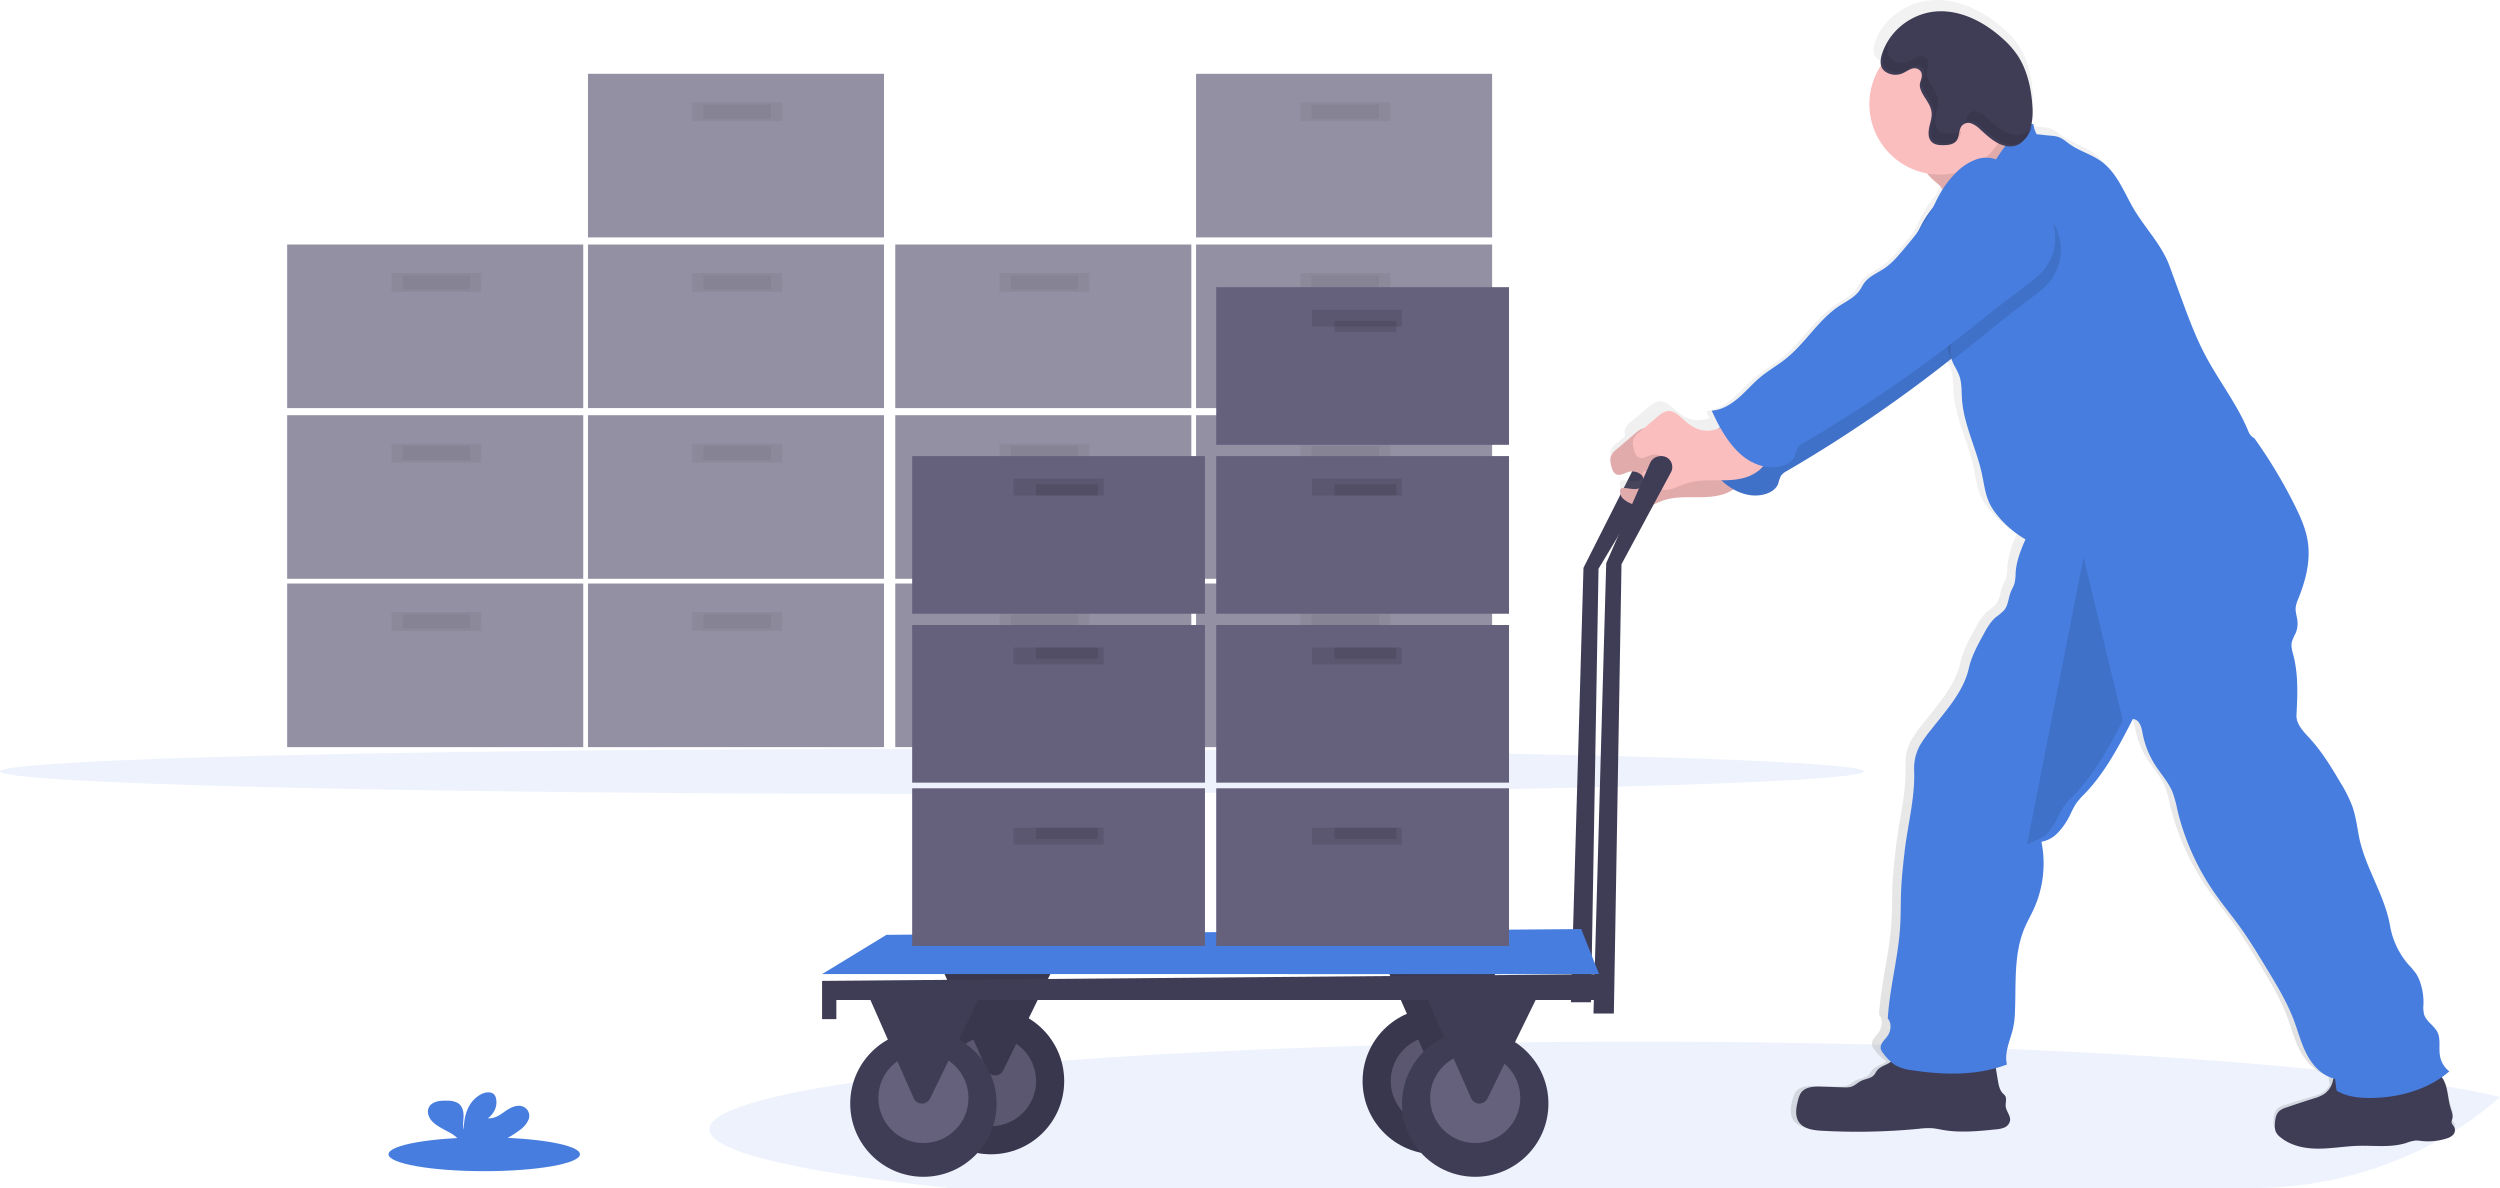<svg xmlns="http://www.w3.org/2000/svg" width="444" height="211" viewBox="0 0 444 211"><defs><linearGradient id="a" x1="49.984%" x2="49.984%" y1="100.023%" y2=".009%"><stop offset="0%" stop-color="gray" stop-opacity=".25"/><stop offset="54%" stop-color="gray" stop-opacity=".12"/><stop offset="100%" stop-color="gray" stop-opacity=".1"/></linearGradient></defs><g fill="none" fill-rule="evenodd"><ellipse cx="165.5" cy="137" fill="#477DDE" opacity=".1" rx="165.5" ry="4"/><g opacity=".7"><path fill="#65617D" d="M51 103.636h52.579v29.053H51z"/><path fill="#000" d="M69.508 108.688h15.984v3.368H69.508z" opacity=".1"/><path fill="#000" d="M71.506 109.109h11.988v2.526H71.506z" opacity=".1"/><path fill="#65617D" d="M104.421 103.636H157v29.053h-52.579z"/><path fill="#000" d="M122.929 108.688h15.984v3.368h-15.984z" opacity=".1"/><path fill="#000" d="M124.927 109.109h11.988v2.526h-11.988z" opacity=".1"/><path fill="#65617D" d="M51 73.741h52.579v29.053H51z"/><path fill="#000" d="M69.508 78.794h15.984v3.368H69.508z" opacity=".1"/><path fill="#000" d="M71.506 79.215h11.988v2.526H71.506z" opacity=".1"/><path fill="#65617D" d="M104.421 73.741H157v29.053h-52.579z"/><path fill="#000" d="M122.929 78.794h15.984v3.368h-15.984z" opacity=".1"/><path fill="#000" d="M124.927 79.215h11.988v2.526h-11.988z" opacity=".1"/><path fill="#65617D" d="M51 43.425h52.579v29.053H51z"/><path fill="#000" d="M69.508 48.478h15.984v3.368H69.508z" opacity=".1"/><path fill="#000" d="M71.506 48.899h11.988v2.526H71.506z" opacity=".1"/><path fill="#65617D" d="M104.421 43.425H157v29.053h-52.579z"/><path fill="#000" d="M122.929 48.478h15.984v3.368h-15.984z" opacity=".1"/><path fill="#000" d="M124.927 48.899h11.988v2.526h-11.988z" opacity=".1"/><path fill="#65617D" d="M104.421 13.109H157v29.053h-52.579z"/><path fill="#000" d="M122.929 18.162h15.984v3.368h-15.984z" opacity=".1"/><path fill="#000" d="M124.927 18.583h11.988v2.526h-11.988z" opacity=".1"/></g><g opacity=".7"><path fill="#65617D" d="M159 103.636h52.579v29.053H159z"/><path fill="#000" d="M177.508 108.688h15.984v3.368h-15.984z" opacity=".1"/><path fill="#000" d="M179.506 109.109h11.988v2.526h-11.988z" opacity=".1"/><path fill="#65617D" d="M212.421 103.636H265v29.053h-52.579z"/><path fill="#000" d="M230.929 108.688h15.984v3.368h-15.984z" opacity=".1"/><path fill="#000" d="M232.927 109.109h11.988v2.526h-11.988z" opacity=".1"/><path fill="#65617D" d="M159 73.741h52.579v29.053H159z"/><path fill="#000" d="M177.508 78.794h15.984v3.368h-15.984z" opacity=".1"/><path fill="#000" d="M179.506 79.215h11.988v2.526h-11.988z" opacity=".1"/><path fill="#65617D" d="M212.421 73.741H265v29.053h-52.579z"/><path fill="#000" d="M230.929 78.794h15.984v3.368h-15.984z" opacity=".1"/><path fill="#000" d="M232.927 79.215h11.988v2.526h-11.988z" opacity=".1"/><path fill="#65617D" d="M159 43.425h52.579v29.053H159z"/><path fill="#000" d="M177.508 48.478h15.984v3.368h-15.984z" opacity=".1"/><path fill="#000" d="M179.506 48.899h11.988v2.526h-11.988z" opacity=".1"/><path fill="#65617D" d="M212.421 43.425H265v29.053h-52.579z"/><path fill="#000" d="M230.929 48.478h15.984v3.368h-15.984z" opacity=".1"/><path fill="#000" d="M232.927 48.899h11.988v2.526h-11.988z" opacity=".1"/><path fill="#65617D" d="M212.421 13.109H265v29.053h-52.579z"/><path fill="#000" d="M230.929 18.162h15.984v3.368h-15.984z" opacity=".1"/><path fill="#000" d="M232.927 18.583h11.988v2.526h-11.988z" opacity=".1"/></g><ellipse cx="86" cy="205" fill="#477DDE" rx="17" ry="3"/><path fill="#477DDE" d="M92.268 200.728c.804-.543 1.388-1.276 1.676-2.102a1.787 1.787 0 0 0-1.172-2.138c-1.077-.341-2.227.28-3.098.904-.87.624-1.872 1.34-3.01 1.205 1.192-.899 1.73-2.25 1.418-3.561a1.391 1.391 0 0 0-.394-.726c-.6-.53-1.68-.305-2.398.112-2.275 1.329-2.909 3.895-2.922 6.2-.228-.83-.035-1.698-.04-2.54-.004-.843-.288-1.816-1.159-2.262a4.049 4.049 0 0 0-1.75-.341c-1.02-.033-2.161.054-2.857.675-.875.77-.643 2.062.11 2.904.752.842 1.903 1.383 2.961 1.967.847.42 1.57.991 2.114 1.674.065.095.118.196.157.301h6.414a18.306 18.306 0 0 0 3.95-2.272z"/><path fill="#3F3D56" d="M294.97 81.657c-.075-.645-.492-1.21-1.11-1.5a2.19 2.19 0 0 0-1.616-.004 2.01 2.01 0 0 0-1.127 1.093l-9.89 19.596L279 178h3.563l1.336-76.986 10.884-18.14a1.9 1.9 0 0 0 .187-1.217z"/><path fill="#477DDE" d="M444 194.82a60.876 60.876 0 0 1-8.86 6.524c-.05.07-.104.136-.164.196a2.73 2.73 0 0 1-1.156.588 68.458 68.458 0 0 1-34.08 8.87H168.638c-26.48-2.76-42.638-6.42-42.638-10.438 0-3.114 9.701-6.016 26.405-8.445a269.162 269.162 0 0 1 8.97-1.167l2.055-.243c1.524-.176 3.09-.348 4.695-.515h.13l1.681-.17c1.421-.15 2.871-.29 4.35-.427l1.077-.098 2.745-.247c1.782-.162 3.603-.317 5.464-.464 1.544-.123 3.113-.245 4.707-.367 16.166-1.214 34.803-2.13 55.084-2.723l5.792-.2 1.95-.042 4.12-.094 1.651-.034 1.736-.034 1.236-.022 5.8-.093 2.98-.043h.61c7.047-.085 14.226-.13 21.537-.132 14.451 0 28.465.175 41.818.507 7.667.187 15.1.426 22.298.716h.068c20.755.826 39.334 2.045 54.709 3.558l.282.03c3.946.387 7.683.8 11.189 1.226 3.3.4 6.397.823 9.272 1.253.996.15 1.963.303 2.904.452l.24.042c3.985.652 7.482 1.317 10.445 2.037z" opacity=".1"/><path fill="url(#a)" d="M435.73 200.622a1.507 1.507 0 0 1-.164.193 2.762 2.762 0 0 1-1.164.58c-.856.238-1.736.379-2.624.42h-.266c-.507.017-1.015 0-1.52-.05a7.103 7.103 0 0 0-1.113-.072h-.05a7.959 7.959 0 0 0-1.587.39 14.167 14.167 0 0 1-3.513.497h-.423c-1.329 0-2.674-.046-4.007-.038h-.648c-2.285.059-4.557.42-6.842.458h-.733c-2.238-.055-4.528-.53-6.31-1.874a2.48 2.48 0 0 1-.845-.942 2.626 2.626 0 0 1-.149-1.26c.043-.76.19-1.589.766-2.101a3.34 3.34 0 0 1 1.22-.584c.774-.248 1.552-.488 2.327-.727.774-.24 1.658-.496 2.492-.74l.16-.05.466-.14.3-.1a4.934 4.934 0 0 0 1.042-.47 3.437 3.437 0 0 0 1.07-1.064c.047-.075.098-.155.14-.235.042-.08 0-.13-.03-.198-.071-.525-.126-1.063-.22-1.575a6.359 6.359 0 0 1-3.127-1.757 9.99 9.99 0 0 1-1.824-2.45c-1.053-1.967-1.595-4.164-2.382-6.253-1.206-3.177-2.962-6.11-4.731-9.018-1.617-2.68-3.242-5.37-5.078-7.904-1.223-1.681-2.54-3.282-3.75-4.967a43.98 43.98 0 0 1-7.228-15.675 20.633 20.633 0 0 0-.876-3.185c-.727-1.765-2.06-3.202-3.093-4.816a15.878 15.878 0 0 1-2.239-5.702c-.211-1.152-.567-2.396-1.722-2.522l-.123.24c-2.395 4.622-4.853 9.329-8.463 13.102a13.896 13.896 0 0 0-1.579 1.803 17.303 17.303 0 0 0-1.015 1.942 12.604 12.604 0 0 1-2.247 3.265 6.4 6.4 0 0 1-.889.744 4.79 4.79 0 0 1-1.392.693 4.01 4.01 0 0 1-.601.134c0 .05.021.097.025.148.005.05.026.109.034.163a19.62 19.62 0 0 1-.774 10.056c-.03.101-.064.198-.102.299-.175.47-.365.933-.571 1.387-.516 1.113-1.13 2.18-1.612 3.31-.08.194-.161.387-.233.58-1.693 4.501-1.27 9.527-1.49 14.364a15.716 15.716 0 0 1-.376 3.143c-.288 1.164-.75 2.366-1.003 3.568a5.998 5.998 0 0 0-.055 2.753l-.102.037c-.453.168-.914.32-1.375.463v.063c.165.941.326 1.882.49 2.82.14.806.305 1.68.872 2.252.155.126.297.267.424.42.334.521.038 1.21.101 1.828.093.874.906 1.618.779 2.488a1.642 1.642 0 0 1-.99 1.168 2.939 2.939 0 0 1-.652.206l-.14.03a9.432 9.432 0 0 1-.761.096c-3.153.31-6.348.622-9.471.092-.618-.105-1.232-.243-1.858-.294a13.964 13.964 0 0 0-2.37.097c-5.793.545-11.62.657-17.43.336-1.511-.084-3.246-.328-4.046-1.61-.664-1.063-.423-2.437-.089-3.651.096-.447.27-.873.512-1.26a.812.812 0 0 1 .093-.119c.78-.962 2.243-1.02 3.504-.983l4.122.122a3.89 3.89 0 0 0 1.21-.092c.669-.194 1.177-.723 1.803-1.022.787-.374 1.777-.42 2.344-1.059l.072-.092c.1-.135.194-.276.28-.42 0-.03.038-.059.059-.088a.79.79 0 0 1 .05-.076c.521-.68 1.431-.908 2.172-1.34.112-.066.218-.14.317-.223l.085-.076a8.653 8.653 0 0 1-2.057-2.055 2.06 2.06 0 0 1-.47-.815 1.173 1.173 0 0 1 .051-.685.899.899 0 0 1 .068-.156l.021-.042c.288-.563.88-1.071 1.206-1.647a.256.256 0 0 0 .03-.059c.448-.84.537-2.143-.127-2.82.338-5.534 1.87-10.925 2.209-16.476.135-2.198.08-4.404.182-6.61.101-2.207.338-4.346.588-6.51.558-4.946 1.913-9.791 1.722-14.758a8.927 8.927 0 0 1 .06-1.387.835.835 0 0 1 0-.1 8.48 8.48 0 0 1 .943-2.909 22.337 22.337 0 0 1 2.078-2.908c2.602-3.361 5.73-6.723 6.656-10.858.479-2.135 1.537-4.09 2.59-6.01.622-1.143 1.27-2.315 2.264-3.155a9.931 9.931 0 0 0 1.494-1.261c.694-.891.72-2.122 1.13-3.181.212-.55.537-1.055.698-1.622 0-.06.03-.114.043-.173.093-.572.143-1.15.148-1.73 0-.169.025-.333.046-.497a17.466 17.466 0 0 1 1.443-4.803c.09-.193.174-.39.258-.584a18.097 18.097 0 0 1-5.078-4.375 10.324 10.324 0 0 1-1.231-1.844c-.872-1.72-1.07-3.677-1.481-5.56-.982-4.488-3.23-8.715-3.542-13.304-.093-1.4 0-2.845-.491-4.169a8.305 8.305 0 0 0-.478-1.042c-.077-.143-.148-.286-.225-.42l-.084-.16-.216-.42-.347.269a253.57 253.57 0 0 1-27.21 18.456l-.813.48a2.958 2.958 0 0 0-1.075.873c-.034.055-.063.11-.093.164-.194.4-.245.84-.423 1.26-.38.963-1.358 1.577-2.357 1.862a7.324 7.324 0 0 1-5.353-.685 6.465 6.465 0 0 1-.61-.336 8.279 8.279 0 0 1-1.557.66c-1.693.487-3.466.466-5.218.462-1.752-.004-3.542 0-5.2.572-1.11.374-2.184.991-3.335 1.05a3.14 3.14 0 0 1-.398 0 5.794 5.794 0 0 1-1.887-.55l-.347-.156a5.684 5.684 0 0 1-.525-.281 2.892 2.892 0 0 1-.512-.4 1.855 1.855 0 0 1-.474-.802 1.323 1.323 0 0 1 0-.668.42.42 0 0 1 .144-.252.46.46 0 0 1 .25-.063 7.67 7.67 0 0 1 1.447.121 5.2 5.2 0 0 0 .846.047h.153a1.84 1.84 0 0 0 1.27-.715.784.784 0 0 0 .11-.201.923.923 0 0 0 .075-.374.668.668 0 0 0 0-.097 6.045 6.045 0 0 1-.524-.256 5.121 5.121 0 0 1-.259-.148l-.05-.033a2.877 2.877 0 0 1-.424-.349 1.473 1.473 0 0 1-.215-.269 1.605 1.605 0 0 1-.25-.504 2.288 2.288 0 0 0-1.054.03c-.461.125-.927.394-1.384.487-.23.057-.473.047-.698-.03-.66-.235-.893-1.033-1.032-1.718-.026-.13-.055-.265-.077-.4a2.112 2.112 0 0 1 0-.781 2.881 2.881 0 0 1 1.113-1.442l1.388-1.155.102-.084c0-.114-.047-.227-.063-.34a2.133 2.133 0 0 1 0-.786 2.869 2.869 0 0 1 1.112-1.438l3.073-2.567c.575-.48 1.202-.984 1.95-1.034 1.114-.076 2.002.84 2.836 1.576 1.05.924 2.323 1.68 3.724 1.773.667.03 1.334-.06 1.968-.269l.36-.117a43.746 43.746 0 0 1-.588-1.244c1.802-.114 3.44-1.097 4.806-2.274 1.367-1.176 2.54-2.567 3.919-3.723 1.49-1.26 3.2-2.198 4.71-3.412 3.512-2.828 5.844-6.984 9.602-9.476 1.303-.87 2.81-1.563 3.698-2.858.275-.42.483-.84.766-1.26.902-1.261 2.446-1.841 3.72-2.715 1.274-.874 2.382-2.156 3.42-3.387.736-.878 1.476-1.757 2.179-2.66.647-1.198 1.193-2.45 1.87-3.63a17.827 17.827 0 0 1 2.002-2.808c.173-.336.35-.672.541-1 .19-.328.33-.55.508-.84.123-.19.25-.37.381-.555a26.289 26.289 0 0 0-.927-1.517l-.084-.114a12.66 12.66 0 0 0-1.194-1.11 11.35 11.35 0 0 1-1.312-.276c-5.368-1.462-9.088-6.31-9.081-11.838a12.118 12.118 0 0 1 1.921-6.577 3.824 3.824 0 0 1-.563-.227 2.227 2.227 0 0 1-.787-.643 1.854 1.854 0 0 1-.326-.815 4.13 4.13 0 0 1 .305-2.034 9.63 9.63 0 0 1 .394-.907.348.348 0 0 0 .03-.055c1.89-3.782 5.924-6.106 9.952-6.27 4.346-.172 8.578 1.853 12.006 4.753a16.017 16.017 0 0 1 2.725 2.845c1.79 2.47 2.598 5.63 2.835 8.762.09.968.072 1.943-.05 2.908a6.537 6.537 0 0 1-.415 1.61c-.076.197-.123.285-.19.42v.02c-.064.135-.136.26-.208.387l-.038.054-.055.089c.034.08.072.164.11.243.038.08.072.156.114.232h.051c.846.067 1.63.184 2.493.252.406.019.809.08 1.201.185.847.252 1.486.865 2.197 1.361 1.76 1.236 3.927 1.811 5.658 3.089 2.539 1.882 3.808 4.992 5.349 7.778 2.03 3.732 5.34 6.909 6.8 10.9.66 1.813 1.323 3.623 1.989 5.43 1.299 3.543 2.598 7.102 4.363 10.443 2.454 4.647 5.776 8.824 7.744 13.707.195.49.562.893 1.032 1.135a89.082 89.082 0 0 1 7.131 11.846c1.088 2.181 2.116 4.446 2.433 6.862.248 2.152.068 4.33-.529 6.413a30.985 30.985 0 0 1-1.24 3.64c-.19.415-.332.85-.423 1.298v.138c-.084.807.224 1.606.31 2.413a4.443 4.443 0 0 1-.217 1.924c-.034.097-.072.193-.11.29a10.329 10.329 0 0 0-.664 1.53 1.54 1.54 0 0 0-.034.193c-.14.912.224 1.832.423 2.744.745 3.295.61 6.724.423 10.086-.097 1.68 1.27 3.03 2.412 4.269 2.116 2.324 3.771 5.043 5.366 7.749a24.759 24.759 0 0 1 2.188 4.345c.605 1.731.847 3.564 1.18 5.358 1.08 5.547 4.605 10.447 5.561 16.006a14.245 14.245 0 0 0 3.272 6.884 14.63 14.63 0 0 1 1.409 1.68c.294.474.529.982.698 1.513.416 1.236.612 2.534.58 3.837a5.73 5.73 0 0 0 .105 1.866c.398 1.29 1.82 2 2.408 3.215.589 1.214.182 2.769.424 4.147a4.47 4.47 0 0 0 1.692 2.799c-.338.294-.694.563-1.058.84.337.26.632.569.876.916.167.233.309.482.423.744.559 1.29.576 2.824 1.033 4.202.195.572.47 1.177.3 1.757-.072.166-.12.342-.143.521 0 .378.397.626.55.97a1.04 1.04 0 0 1-.22 1.014z"/><path fill="#FBBEBE" d="M346.822 38c2.615-.689 4.944-2.128 7.226-3.552L362 29.503c-2.158-.167-4.021-1.67-5.128-3.49-1.107-1.819-1.564-3.935-1.94-6.013-3.418 1.302-6.38 3.51-9.14 5.843-1.094.922-3.419 2.316-3.756 3.756-.338 1.44 1.816 2.608 2.649 3.572.286.322 2.983 4.6 2.137 4.829z"/><path fill="#000" d="M346.822 38c2.615-.689 4.944-2.128 7.226-3.552L362 29.503c-2.158-.167-4.021-1.67-5.128-3.49-1.107-1.819-1.564-3.935-1.94-6.013-3.418 1.302-6.38 3.51-9.14 5.843-1.094.922-3.419 2.316-3.756 3.756-.338 1.44 1.816 2.608 2.649 3.572.286.322 2.983 4.6 2.137 4.829z" opacity=".1"/><path fill="#FBBEBE" d="M303.395 78.1c-1.41.74-2.91 1.497-4.487 1.392-1.418-.093-2.712-.88-3.777-1.845-.86-.766-1.745-1.722-2.875-1.642-.757.052-1.393.576-1.977 1.074l-3.116 2.673c-.524.36-.92.886-1.13 1.497-.062.414-.037.837.073 1.241.142.713.378 1.546 1.049 1.788.67.242 1.4-.278 2.11-.476a2.446 2.446 0 0 1 2.436.736 1.5 1.5 0 0 1 .43.96c0 .796-.86 1.32-1.65 1.36-.79.04-1.547-.225-2.33-.176a.35.35 0 0 0-.266.076.368.368 0 0 0-.133.25c-.099.565.09 1.143.503 1.532.408.382.883.68 1.4.88.602.305 1.25.499 1.917.573 1.32.088 2.532-.66 3.782-1.096 1.685-.582 3.498-.6 5.277-.595 1.78.005 3.585.03 5.29-.48 1.707-.51 3.327-1.642 3.993-3.328a.819.819 0 0 0 .073-.511.84.84 0 0 0-.361-.44c-2.398-1.819-3.37-4.03-6.068-5.337l-.163-.106z"/><path fill="#000" d="M303.395 78.1c-1.41.74-2.91 1.497-4.487 1.392-1.418-.093-2.712-.88-3.777-1.845-.86-.766-1.745-1.722-2.875-1.642-.757.052-1.393.576-1.977 1.074l-3.116 2.673c-.524.36-.92.886-1.13 1.497-.062.414-.037.837.073 1.241.142.713.378 1.546 1.049 1.788.67.242 1.4-.278 2.11-.476a2.446 2.446 0 0 1 2.436.736 1.5 1.5 0 0 1 .43.96c0 .796-.86 1.32-1.65 1.36-.79.04-1.547-.225-2.33-.176a.35.35 0 0 0-.266.076.368.368 0 0 0-.133.25c-.099.565.09 1.143.503 1.532.408.382.883.68 1.4.88.602.305 1.25.499 1.917.573 1.32.088 2.532-.66 3.782-1.096 1.685-.582 3.498-.6 5.277-.595 1.78.005 3.585.03 5.29-.48 1.707-.51 3.327-1.642 3.993-3.328a.819.819 0 0 0 .073-.511.84.84 0 0 0-.361-.44c-2.398-1.819-3.37-4.03-6.068-5.337l-.163-.106z" opacity=".1"/><path fill="#477DDE" d="M352.456 33.802a5.034 5.034 0 0 0-4.41-.512 9.523 9.523 0 0 0-3.798 2.527 17.446 17.446 0 0 0-2.68 3.535c-.71 1.249-1.251 2.556-1.96 3.8-1.25 2.228-2.885 4.193-4.527 6.141-1.022 1.212-2.056 2.44-3.365 3.33-1.309.892-2.772 1.437-3.66 2.674-.28.39-.48.832-.755 1.228-.87 1.274-2.35 1.956-3.639 2.81-3.694 2.456-5.99 6.544-9.443 9.33-1.488 1.198-3.168 2.14-4.631 3.363-1.363 1.137-2.501 2.498-3.86 3.664-1.36 1.165-2.956 2.127-4.728 2.235 1.184 2.636 2.597 5.22 4.627 7.273s5.074 3.364 7.846 2.56c.984-.282 1.947-.882 2.322-1.831.118-.488.283-.963.492-1.42.279-.366.64-.661 1.055-.862a249.22 249.22 0 0 0 31.73-21.952c2.68-2.181 5.34-4.134 8.091-6.244a17.681 17.681 0 0 0 2.722-2.382 9.04 9.04 0 0 0 1.1-9.97 23.653 23.653 0 0 0-2.525-3.418 30.059 30.059 0 0 0-6.004-5.879z"/><path fill="#000" d="M352.456 33.802a5.034 5.034 0 0 0-4.41-.512 9.523 9.523 0 0 0-3.798 2.527 17.446 17.446 0 0 0-2.68 3.535c-.71 1.249-1.251 2.556-1.96 3.8-1.25 2.228-2.885 4.193-4.527 6.141-1.022 1.212-2.056 2.44-3.365 3.33-1.309.892-2.772 1.437-3.66 2.674-.28.39-.48.832-.755 1.228-.87 1.274-2.35 1.956-3.639 2.81-3.694 2.456-5.99 6.544-9.443 9.33-1.488 1.198-3.168 2.14-4.631 3.363-1.363 1.137-2.501 2.498-3.86 3.664-1.36 1.165-2.956 2.127-4.728 2.235 1.184 2.636 2.597 5.22 4.627 7.273s5.074 3.364 7.846 2.56c.984-.282 1.947-.882 2.322-1.831.118-.488.283-.963.492-1.42.279-.366.64-.661 1.055-.862a249.22 249.22 0 0 0 31.73-21.952c2.68-2.181 5.34-4.134 8.091-6.244a17.681 17.681 0 0 0 2.722-2.382 9.04 9.04 0 0 0 1.1-9.97 23.653 23.653 0 0 0-2.525-3.418 30.059 30.059 0 0 0-6.004-5.879z" opacity=".1"/><path fill="#3F3D56" d="M335.496 188.787c-.738.435-1.646.678-2.165 1.381-.169.226-.283.491-.464.708-.562.678-1.558.708-2.339 1.095-.624.304-1.131.868-1.794 1.046-.396.097-.805.13-1.211.096l-4.103-.126c-1.3-.04-2.824.03-3.58 1.12-.245.4-.42.841-.514 1.303-.317 1.247-.574 2.658.088 3.753.794 1.302 2.533 1.567 4.031 1.654 5.79.33 11.594.214 17.366-.347a13.35 13.35 0 0 1 2.355-.1c.625.052 1.237.195 1.853.304 3.111.543 6.294.226 9.434-.096a4.812 4.812 0 0 0 1.55-.338c.5-.21.867-.66.983-1.203.13-.895-.684-1.655-.773-2.554-.063-.634.233-1.342-.105-1.88a3.063 3.063 0 0 0-.422-.435c-.566-.603-.73-1.485-.87-2.31l-.738-4.46a1.392 1.392 0 0 0-.355-.843 1.201 1.201 0 0 0-.523-.221c-3.217-.747-6.514-.065-9.709.351a25.371 25.371 0 0 1-4.968.257c-.718-.048-.996-.135-1.532.347s-.823 1.095-1.495 1.498zm77.24 5.533a6.797 6.797 0 0 1-1.794.76 201.656 201.656 0 0 0-4.95 1.63c-.439.118-.85.332-1.209.628-.572.545-.72 1.436-.762 2.272a3.06 3.06 0 0 0 .148 1.363c.197.408.487.755.842 1.01 1.886 1.54 4.348 2.017 6.714 2.017 2.366 0 4.715-.432 7.081-.5 2.859-.082 5.793.355 8.542-.509a6.832 6.832 0 0 1 1.625-.427c.37-.006.738.02 1.103.077a10.87 10.87 0 0 0 4.387-.431 2.627 2.627 0 0 0 1.162-.623c.339-.317.463-.826.311-1.282-.151-.368-.538-.636-.543-1.04.02-.194.067-.384.14-.564.172-.622-.106-1.272-.3-1.886-.543-1.754-.454-3.771-1.427-5.294-.972-1.522-2.757-2.15-4.454-2.39a11.458 11.458 0 0 0-4.147.127c-1.536.355-2.972 1.095-4.479 1.568a13.62 13.62 0 0 1-5.389.55c-1.204-.11-.791.095-1.2 1.186a3.8 3.8 0 0 1-1.401 1.759z"/><circle cx="344.5" cy="18.5" r="12.5" fill="#FBBEBE"/><path fill="#477DDE" d="M435 190.276c-3.795 3.25-8.919 4.672-13.916 4.723-2.108.02-4.297-.206-6.093-1.296-.127-.69-.178-1.434-.304-2.124-2.18-.454-3.871-2.225-4.925-4.185-1.055-1.96-1.59-4.138-2.375-6.216-1.197-3.163-2.951-6.077-4.706-8.97-1.61-2.667-3.226-5.342-5.06-7.862-1.215-1.682-2.53-3.263-3.732-4.942a43.688 43.688 0 0 1-7.19-15.587 20.34 20.34 0 0 0-.873-3.167c-.725-1.758-2.053-3.188-3.078-4.79a15.802 15.802 0 0 1-2.231-5.674c-.207-1.144-.56-2.38-1.712-2.498-2.42 4.69-4.887 9.455-8.548 13.27-.575.55-1.101 1.15-1.573 1.791a17.27 17.27 0 0 0-1.012 1.935 12.465 12.465 0 0 1-2.235 3.247 5.216 5.216 0 0 1-2.876 1.564 19.57 19.57 0 0 1-1.383 11.987c-.51 1.11-1.122 2.17-1.602 3.293-1.965 4.627-1.51 9.846-1.717 14.864a15.586 15.586 0 0 1-.37 3.125c-.511 2.052-1.565 4.235-1.055 6.288-5.288 2.014-11.162 1.888-16.762 1.038a8.091 8.091 0 0 1-3.125-.946 8.587 8.587 0 0 1-2.05-2.044 2.047 2.047 0 0 1-.468-.812c-.219-.959.844-1.682 1.337-2.523.494-.841.582-2.175-.097-2.864.338-5.506 1.864-10.881 2.201-16.403.135-2.187.08-4.383.182-6.574.101-2.191.337-4.324.582-6.477.556-4.917 1.906-9.737 1.716-14.679a8.52 8.52 0 0 1 1.016-4.37 22.04 22.04 0 0 1 2.067-2.893c2.589-3.335 5.7-6.68 6.624-10.797.477-2.124 1.531-4.067 2.577-5.976.62-1.14 1.265-2.305 2.252-3.142a9.857 9.857 0 0 0 1.488-1.262c.692-.887.717-2.103 1.126-3.163.211-.546.536-1.051.692-1.615a9.18 9.18 0 0 0 .19-1.892c.135-2.036.919-4.004 1.745-5.867a18.006 18.006 0 0 1-5.06-4.35c-.47-.568-.88-1.184-1.223-1.837-.868-1.708-1.067-3.655-1.476-5.527-.974-4.466-3.213-8.668-3.525-13.231-.093-1.393 0-2.831-.485-4.147a13.024 13.024 0 0 0-.784-1.62 6.614 6.614 0 0 1-.667-1.632c-.27-1.24.102-2.523 0-3.785-.1-1.114-.577-2.157-.814-3.247a15.379 15.379 0 0 1-.122-4.29c.106-1.682.472-3.42.33-5.08a19.598 19.598 0 0 1 5.291-15.116l.097-.097c.806-.841 1.687-1.586 2.412-2.477.987-1.195 1.687-2.6 2.729-3.76.455-.518.97-.98 1.42-1.502.415-.547.873-1.059 1.371-1.53a2.112 2.112 0 0 1 1.907-.51 5.26 5.26 0 0 0 .581 1.792c.878.067 1.658.19 2.53.256.405.02.807.082 1.198.186.823.248 1.48.84 2.185 1.35 1.754 1.232 3.909 1.804 5.633 3.074 2.53 1.872 3.796 4.963 5.322 7.735 2.02 3.713 5.314 6.872 6.747 10.842l1.978 5.4c1.295 3.525 2.59 7.062 4.344 10.385 2.441 4.627 5.747 8.795 7.708 13.636.196.485.56.885 1.025 1.127a87.907 87.907 0 0 1 7.097 11.776c1.084 2.17 2.108 4.425 2.42 6.826.46 3.394-.468 6.826-1.758 9.998a5.2 5.2 0 0 0-.422 1.43c-.084.803.224 1.594.308 2.397.082.75-.03 1.509-.325 2.204a10.08 10.08 0 0 0-.662 1.522c-.227.968.178 1.952.397 2.92.742 3.276.607 6.67.422 10.026-.097 1.682 1.265 3.016 2.399 4.248 2.108 2.309 3.753 5.01 5.343 7.705a24.869 24.869 0 0 1 2.176 4.324c.603 1.72.843 3.541 1.176 5.329 1.071 5.514 4.58 10.388 5.533 15.919a14.129 14.129 0 0 0 3.255 6.843c.51.525.979 1.088 1.405 1.682.291.472.523.978.691 1.506.415 1.228.61 2.52.578 3.815a5.684 5.684 0 0 0 .105 1.854c.397 1.283 1.814 1.99 2.396 3.197.582 1.207.18 2.755.421 4.126a4.44 4.44 0 0 0 1.666 2.793z"/><path fill="#FBBEBE" d="M307.395 75.1c-1.41.74-2.91 1.497-4.487 1.392-1.418-.093-2.712-.88-3.777-1.845-.86-.766-1.745-1.722-2.875-1.642-.757.052-1.393.576-1.977 1.074l-3.116 2.673c-.524.36-.92.886-1.13 1.497-.062.414-.037.837.073 1.241.142.713.378 1.546 1.049 1.788.67.242 1.4-.278 2.11-.476a2.446 2.446 0 0 1 2.436.736 1.5 1.5 0 0 1 .43.96c0 .796-.86 1.32-1.65 1.36-.79.04-1.547-.225-2.33-.176a.35.35 0 0 0-.266.076.368.368 0 0 0-.133.25c-.099.565.09 1.143.503 1.532.408.382.883.68 1.4.88.602.305 1.25.499 1.917.573 1.32.088 2.532-.66 3.782-1.096 1.685-.582 3.498-.6 5.277-.595 1.78.005 3.585.03 5.29-.48 1.707-.51 3.327-1.642 3.993-3.328a.819.819 0 0 0 .073-.511.84.84 0 0 0-.361-.44c-2.398-1.819-3.37-4.03-6.068-5.337l-.163-.106z"/><path fill="#3F3D56" d="M339.809 12.139c-.698.12-1.292.621-1.954.9a3.188 3.188 0 0 1-2.76-.154 2.162 2.162 0 0 1-.755-.652c-.54-.798-.351-1.955-.02-2.89 1.566-4.421 5.747-7.157 9.888-7.333 4.14-.175 8.169 1.879 11.434 4.816a16.214 16.214 0 0 1 2.595 2.886c1.703 2.508 2.474 5.711 2.7 8.884a12.28 12.28 0 0 1-.246 3.98c-.29 1.277-1.056 2.375-2.123 3.04-1.154.626-2.539.428-3.705-.172s-2.167-1.548-3.168-2.453a4.68 4.68 0 0 0-1.578-1.067 1.549 1.549 0 0 0-1.708.429c-.54.69-.403 1.822-.896 2.572-.492.75-1.517.858-2.38.858-.864 0-1.74-.077-2.257-.806-.472-.66-.403-1.625-.226-2.457.178-.832.48-1.655.404-2.509-.166-1.715-1.578-2.77-2.018-4.348-.287-1.033.343-1.47.278-2.405-.048-.824-.88-1.227-1.505-1.12z"/><path fill="#000" d="M377 127.9v.106c-2.506 4.739-5.06 9.554-8.85 13.409a14.023 14.023 0 0 0-1.628 1.81c-.391.63-.74 1.283-1.047 1.956a12.591 12.591 0 0 1-2.314 3.28L360 150l10.041-51L377 127.9zm-13.09-77.73a17.618 17.618 0 0 1-2.702 2.39c-2.732 2.091-5.381 4.065-8.035 6.272A243.545 243.545 0 0 1 346.667 64a6.623 6.623 0 0 1-.654-1.622c-.265-1.234.099-2.509 0-3.763-.1-1.108-.567-2.145-.8-3.228a15.48 15.48 0 0 1-.12-4.265c.104-1.672.464-3.399.324-5.05a19.632 19.632 0 0 1 5.22-15.056l.094-.096a7.233 7.233 0 0 1 1.408-.636 4.95 4.95 0 0 1 4.379.535 30.008 30.008 0 0 1 5.96 5.904 23.74 23.74 0 0 1 2.509 3.433 9.163 9.163 0 0 1-1.076 10.013z" opacity=".1"/><path fill="#477DDE" d="M355.456 28.802a5.034 5.034 0 0 0-4.41-.512 9.523 9.523 0 0 0-3.798 2.527 17.446 17.446 0 0 0-2.68 3.535c-.71 1.249-1.251 2.556-1.96 3.8-1.25 2.228-2.885 4.193-4.527 6.141-1.022 1.212-2.056 2.44-3.365 3.33-1.309.892-2.772 1.437-3.66 2.674-.28.39-.48.832-.755 1.228-.87 1.274-2.35 1.956-3.639 2.81-3.694 2.456-5.99 6.544-9.443 9.33-1.488 1.198-3.168 2.14-4.631 3.363-1.363 1.137-2.501 2.498-3.86 3.664-1.36 1.165-2.956 2.127-4.728 2.235 1.184 2.636 2.597 5.22 4.627 7.273s5.074 3.364 7.846 2.56c.984-.282 1.947-.882 2.322-1.831.118-.488.283-.963.492-1.42.279-.366.64-.661 1.055-.862a249.22 249.22 0 0 0 31.73-21.952c2.68-2.181 5.34-4.134 8.091-6.244a17.681 17.681 0 0 0 2.722-2.382 9.04 9.04 0 0 0 1.1-9.97 23.653 23.653 0 0 0-2.525-3.418 30.059 30.059 0 0 0-6.004-5.879z"/><path d="M346.323 23.724c-.806 0-1.737-.077-2.252-.812-.468-.664-.403-1.636-.226-2.474.177-.838.48-1.667.403-2.526-.165-1.727-1.576-2.79-2.015-4.379-.286-1.04.343-1.48.278-2.422-.056-.816-.882-1.222-1.507-1.114-.697.12-1.29.626-1.95.907a3.16 3.16 0 0 1-2.757-.156 2.164 2.164 0 0 1-.754-.656c-.54-.803-.35-1.97-.02-2.91 0-.035.028-.065.04-.1-.336.578-.62 1.19-.846 1.827-.33.941-.52 2.107.02 2.91.201.278.459.503.754.656.856.473 1.86.53 2.756.156.661-.28 1.254-.786 1.95-.907.626-.108 1.452.298 1.508 1.114.065.942-.564 1.382-.278 2.423.431 1.589 1.842 2.668 2.015 4.378.08.864-.214 1.693-.403 2.526-.19.834-.242 1.81.226 2.475.515.734 1.438.803 2.252.812.814.008 1.862-.052 2.378-.864.223-.408.369-.858.431-1.326-.548.42-1.314.471-2.003.462zm13.416-.155c-1.153.63-2.535.432-3.7-.173-1.164-.604-2.164-1.559-3.163-2.47a4.672 4.672 0 0 0-1.576-1.075 1.538 1.538 0 0 0-1.704.432 3.42 3.42 0 0 0-.504 1.45 1.605 1.605 0 0 1 1.402-.16 4.672 4.672 0 0 1 1.576 1.076c1 .911 2.015 1.87 3.163 2.47 1.149.6 2.547.803 3.7.173 1.019-.64 1.762-1.684 2.067-2.906a3.82 3.82 0 0 1-1.261 1.183z" fill="#000" opacity=".1"/><circle cx="255" cy="192" r="13" fill="#3F3D56"/><circle cx="255" cy="192" r="13" fill="#000" opacity=".1"/><circle cx="255" cy="192" r="8" fill="#65617D"/><circle cx="255" cy="192" r="8" fill="#000" opacity=".1"/><path fill="#3F3D56" d="M246 171.265l8.266 18.772c.25.574.811.95 1.436.963.625.012 1.2-.34 1.474-.904L267 170l-21 1.265z"/><path fill="#000" d="M246 171.265l8.266 18.772c.25.574.811.95 1.436.963.625.012 1.2-.34 1.474-.904L267 170l-21 1.265z" opacity=".1"/><circle cx="176" cy="192" r="13" fill="#3F3D56"/><circle cx="176" cy="192" r="13" fill="#000" opacity=".1"/><circle cx="176" cy="192" r="8" fill="#65617D"/><circle cx="176" cy="192" r="8" fill="#000" opacity=".1"/><path fill="#3F3D56" d="M167 171.265l8.266 18.772c.25.574.811.95 1.436.963.625.012 1.2-.34 1.474-.904L188 170l-21 1.265z"/><path fill="#000" d="M167 171.265l8.266 18.772c.25.574.811.95 1.436.963.625.012 1.2-.34 1.474-.904L188 170l-21 1.265z" opacity=".1"/><path fill="#3F3D56" d="M296.97 82.646c-.076-.641-.501-1.203-1.128-1.49a2.274 2.274 0 0 0-1.644-.004 2.021 2.021 0 0 0-1.144 1.086l-7.79 17.796L283 180h3.621l1.358-79.795 8.8-16.351c.2-.374.267-.797.19-1.208z"/><path fill="#477DDE" d="M146 173l11.43-6.974L280.824 165l3.175 8z"/><path fill="#3F3D56" d="M146 181v-6.792L286 173l-.135 4.604h-137.33V181z"/><circle cx="164" cy="196" r="13" fill="#3F3D56"/><circle cx="164" cy="195" r="8" fill="#65617D"/><path fill="#3F3D56" d="M154 176.265l8.266 18.772c.25.574.811.95 1.436.963.625.012 1.2-.34 1.474-.904L175 175l-21 1.265z"/><circle cx="262" cy="196" r="13" fill="#3F3D56"/><circle cx="262" cy="195" r="8" fill="#65617D"/><path fill="#3F3D56" d="M253 176.265l8.266 18.772c.25.574.811.95 1.436.963.625.012 1.2-.34 1.474-.904L274 175l-21 1.265z"/><path fill="#65617D" d="M162 140h52v28h-52z"/><path fill="#000" d="M180 147h16v3h-16z" opacity=".1"/><path fill="#000" d="M184 147h11v2h-11z" opacity=".1"/><path fill="#65617D" d="M216 140h52v28h-52z"/><path fill="#000" d="M233 147h16v3h-16z" opacity=".1"/><path fill="#000" d="M237 147h11v2h-11z" opacity=".1"/><path fill="#65617D" d="M162 111h52v28h-52z"/><path fill="#000" d="M180 115h16v3h-16z" opacity=".1"/><path fill="#000" d="M184 115h11v2h-11z" opacity=".1"/><path fill="#65617D" d="M216 111h52v28h-52z"/><path fill="#000" d="M233 115h16v3h-16z" opacity=".1"/><path fill="#000" d="M237 115h11v2h-11z" opacity=".1"/><path fill="#65617D" d="M162 81h52v28h-52z"/><path fill="#000" d="M180 85h16v3h-16z" opacity=".1"/><path fill="#000" d="M184 86h11v2h-11z" opacity=".1"/><path fill="#65617D" d="M216 81h52v28h-52z"/><path fill="#000" d="M233 85h16v3h-16z" opacity=".1"/><path fill="#000" d="M237 86h11v2h-11z" opacity=".1"/><path fill="#65617D" d="M216 51h52v28h-52z"/><path fill="#000" d="M233 55h16v3h-16z" opacity=".1"/><path fill="#000" d="M237 57h11v2h-11z" opacity=".1"/></g></svg>
